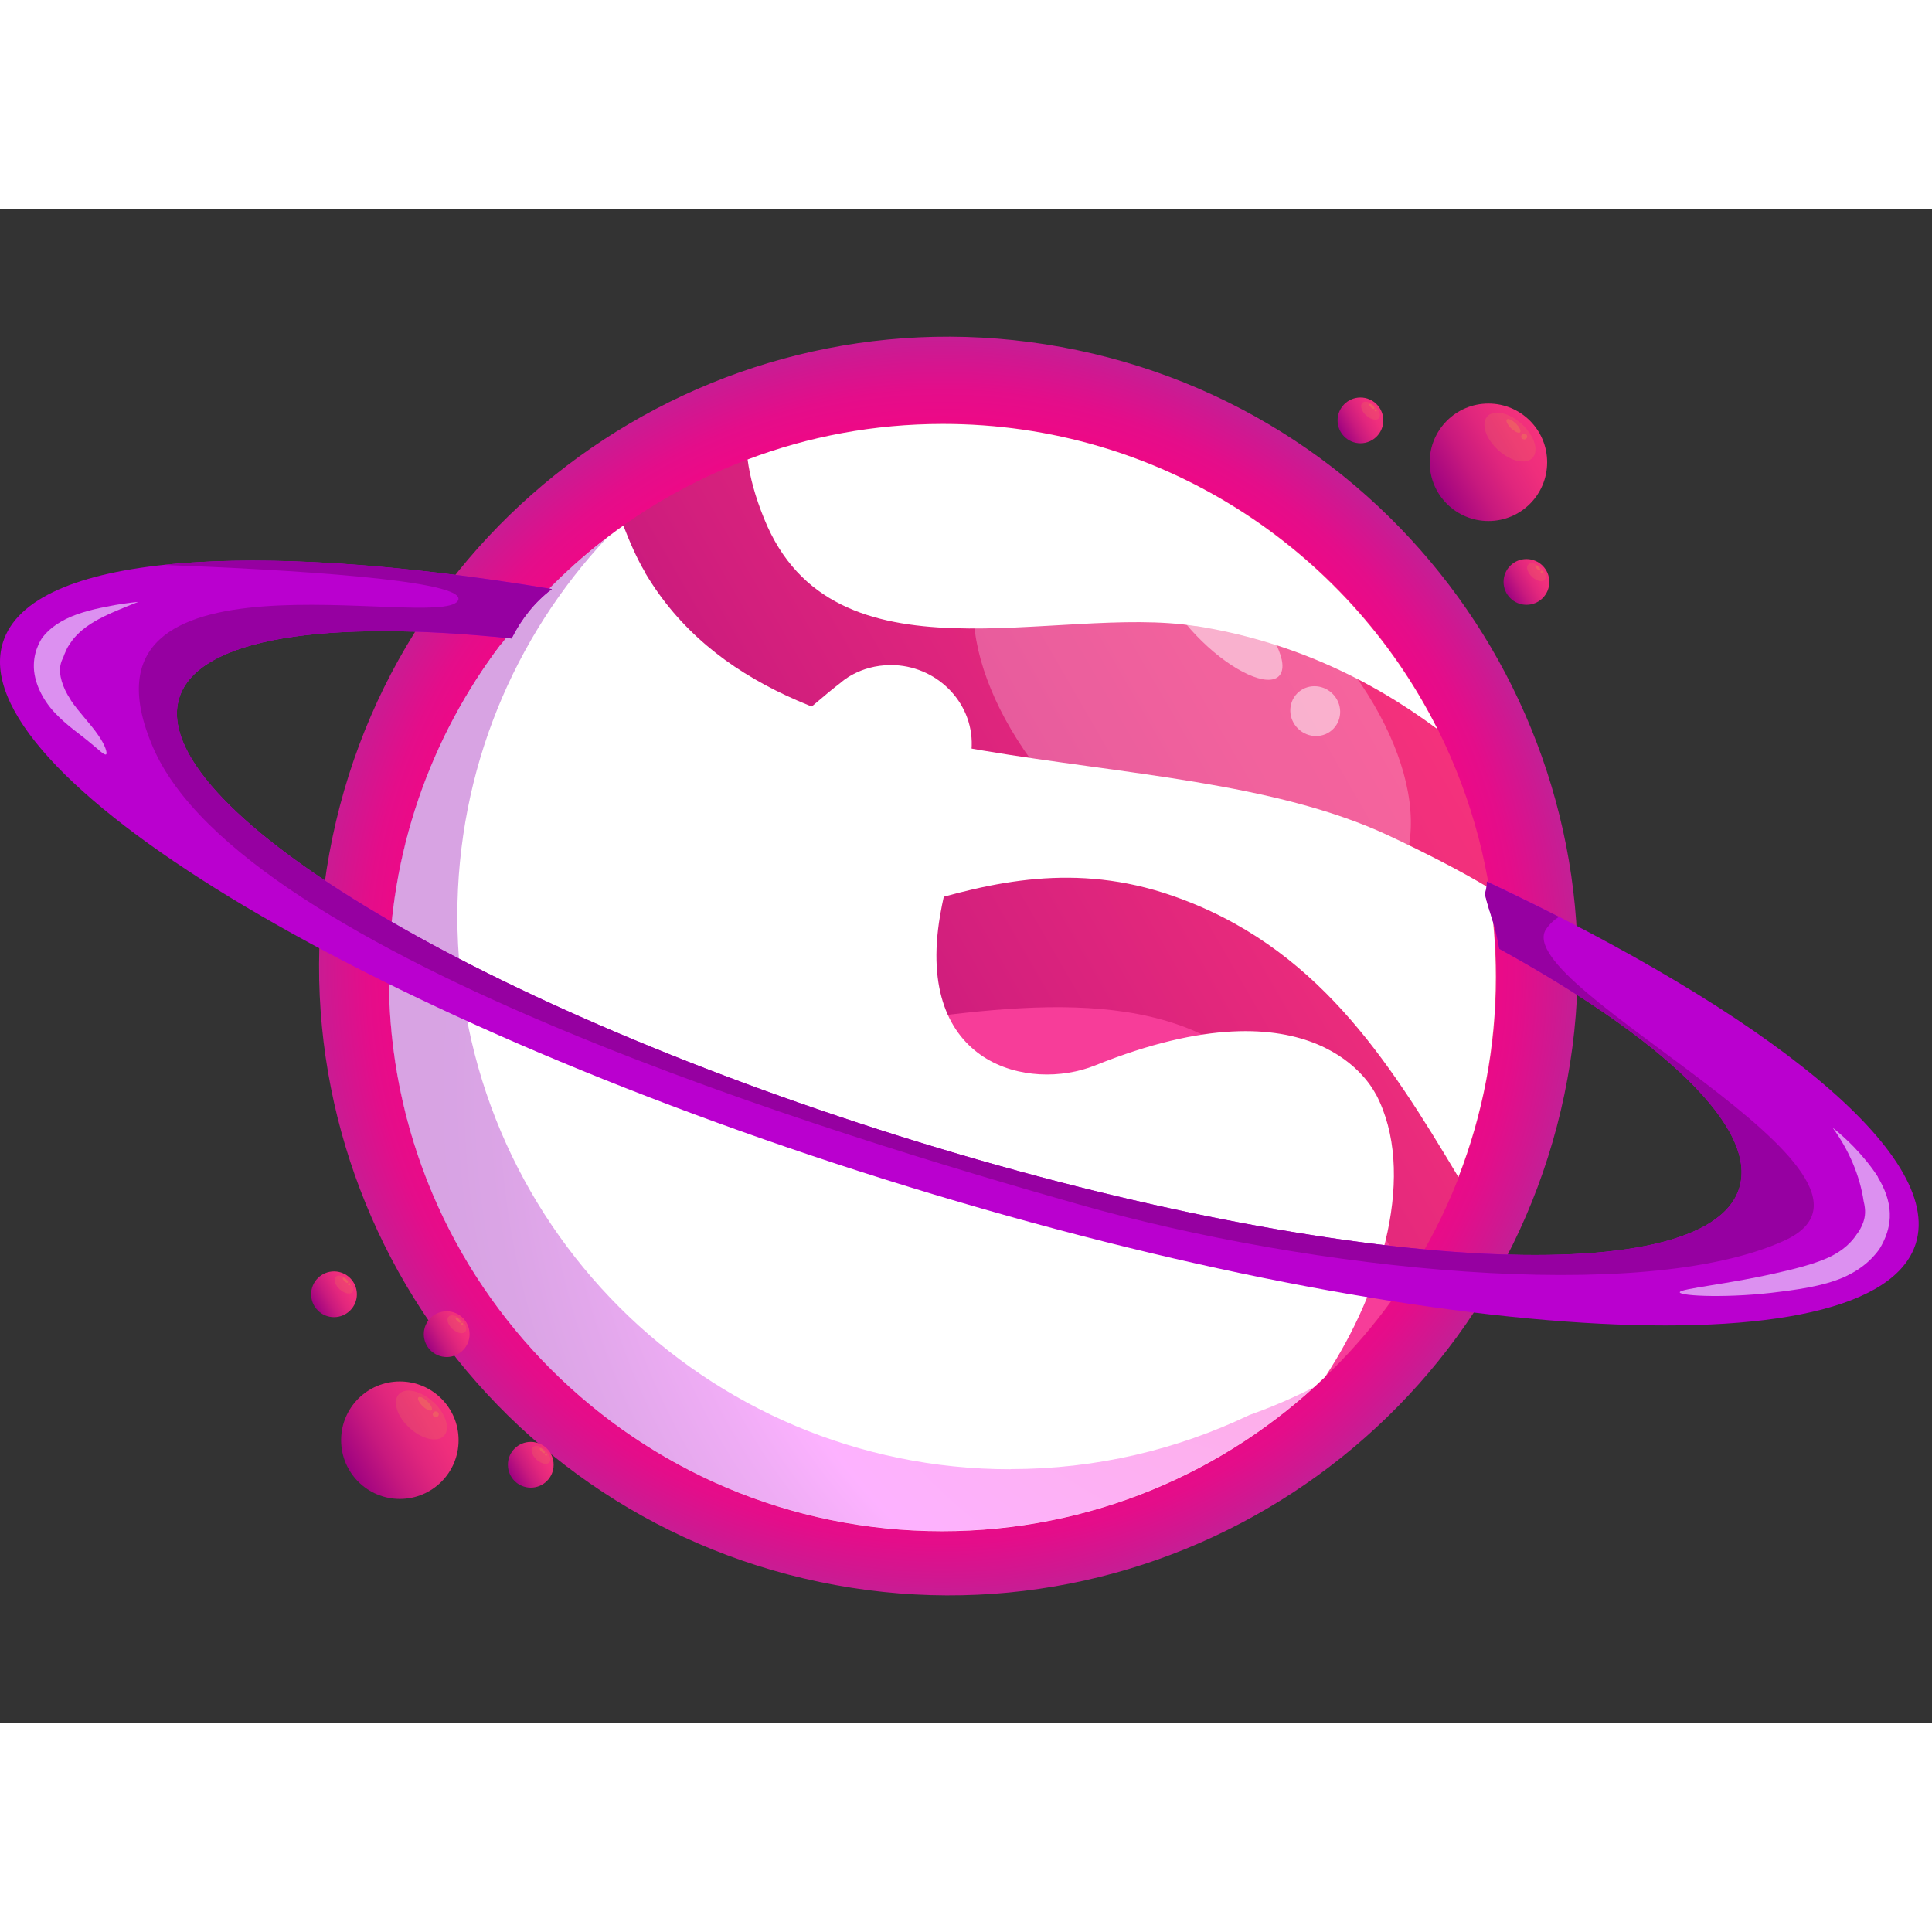<svg width="130" height="130" viewBox="0 0 125 98" fill="none" xmlns="http://www.w3.org/2000/svg">
<rect x="0" y="0" width="125" height="98" fill="#333333" stroke="none"/>
<path d="M101.211 57.328C105.809 35.319 91.695 13.751 69.686 9.153C47.678 4.555 26.11 18.669 21.512 40.677C16.914 62.686 31.028 84.254 53.036 88.852C75.045 93.45 96.613 79.336 101.211 57.328Z" fill="url(#paint0_radial_202_147)"/>
<path d="M74.421 82.894C92.75 75.493 101.608 54.635 94.206 36.306C86.805 17.978 65.947 9.12 47.619 16.521C29.29 23.923 20.432 44.781 27.834 63.109C35.235 81.437 56.093 90.295 74.421 82.894Z" fill="url(#paint1_linear_202_147)"/>
<path style="mix-blend-mode:overlay" d="M77.37 27C83.3 27.94 88.47 30.3 93.01 33.68C87.13 21.97 75.01 13.93 61.01 13.93C56.56 13.93 52.3 14.74 48.37 16.23C48.52 17.37 48.86 18.64 49.44 20.06C53.9 31.11 68.33 25.58 77.37 27.01V27Z" fill="url(#paint2_radial_202_147)"/>
<path style="mix-blend-mode:overlay" d="M41.75 23.55C41.19 22.61 40.74 21.56 40.33 20.5C35.29 24.08 31.21 28.93 28.57 34.58C31.18 41.38 36.15 47.67 42.92 48.26C54.4 49.26 63.41 40.16 75.81 44.44C85.13 47.66 89.78 55 94.36 62.66C95.92 58.64 96.78 54.27 96.78 49.71C96.78 47.74 96.62 45.81 96.31 43.93C94.43 42.81 92.27 41.7 89.8 40.54C75.12 33.7 50.53 38.42 41.73 23.54L41.75 23.55Z" fill="url(#paint3_radial_202_147)"/>
<path d="M91.14 69.03C87.29 62.74 81.97 55.79 78.77 53.95C64.55 45.77 36.8 63.5 27.43 46.79C27.26 46.48 26.62 44.81 25.86 42.97C25.44 45.15 25.22 47.41 25.22 49.71C25.22 52.71 25.59 55.62 26.29 58.41C32.4 61.48 43.91 58.4 50.44 58.63C67.78 59.24 72.52 69.69 73.91 83.1C81.03 80.34 87.06 75.37 91.13 69.03H91.14Z" fill="#F73D99"/>
<path d="M36.11 63.74C34.99 63.74 31.12 63.61 28.07 63.69C33.51 76.51 46.22 85.49 61.02 85.49C63.8 85.49 66.5 85.17 69.1 84.57C69.57 80.57 66.79 76.04 62.98 72.1C56.05 64.93 45.51 63.68 36.11 63.73V63.74Z" fill="#F73D99"/>
<path style="mix-blend-mode:overlay" d="M89.02 57.31C88.83 56.94 85.18 49.66 70.86 55.43C66.59 57.15 59.18 55.44 60.82 45.75C61.44 42.12 62.72 39.69 62.87 34.75C62.95 31.87 60.53 29.53 57.65 29.53C55.57 29.53 54.4 30.67 54.37 30.69C50.42 33.68 45.13 40.55 40.12 29.46C40.09 29.38 39.85 28.83 39.71 28.66C39.26 27.95 38.54 27.8 37.66 28.12C37.66 28.12 34.97 29.24 33.19 28.4C32.82 28.23 32.47 28.21 32.41 28.18C27.86 34.18 25.16 41.66 25.16 49.78C25.16 69.54 41.18 85.57 60.95 85.57C70.57 85.57 79.3 81.77 85.73 75.59C89.5 69.89 91.65 62.31 89.03 57.31H89.02Z" fill="url(#paint4_radial_202_147)"/>
<path style="mix-blend-mode:darken" opacity="0.36" d="M65.38 81.56C45.62 81.56 29.59 65.54 29.59 45.77C29.59 36.31 33.26 27.7 39.26 21.3C30.68 27.84 25.15 38.16 25.15 49.77C25.15 69.53 41.17 85.56 60.94 85.56C70.21 85.56 78.66 82.03 85.02 76.25C83.67 76.94 82.28 77.54 80.84 78.05C76.16 80.29 70.92 81.55 65.38 81.55V81.56Z" fill="url(#paint5_radial_202_147)"/>
<path opacity="0.25" d="M83.67 25.71C90.6 32.04 93.29 40.37 89.68 44.32C86.07 48.27 77.53 46.34 70.6 40.01C63.67 33.68 60.98 25.35 64.59 21.4C68.2 17.45 76.74 19.38 83.67 25.71V25.71Z" fill="white"/>
<path opacity="0.5" d="M80.36 25.32C82.4 27.3 83.47 29.5 82.75 30.24C82.03 30.98 79.8 29.97 77.77 27.99C75.73 26.01 74.66 23.81 75.38 23.07C76.1 22.33 78.33 23.34 80.36 25.32Z" fill="white"/>
<path opacity="0.5" d="M86.2 31.37C86.85 32 86.88 33.02 86.27 33.65C85.66 34.28 84.64 34.28 83.99 33.65C83.34 33.02 83.31 32 83.92 31.37C84.53 30.74 85.55 30.74 86.2 31.37V31.37Z" fill="white"/>
<path d="M100.24 24.15C100.24 24.97 99.58 25.63 98.76 25.63C97.94 25.63 97.28 24.97 97.28 24.15C97.28 23.33 97.94 22.67 98.76 22.67C99.58 22.67 100.24 23.33 100.24 24.15Z" fill="url(#paint6_linear_202_147)"/>
<path d="M100.1 16.41C100.1 18.51 98.4 20.21 96.3 20.21C94.2 20.21 92.5 18.51 92.5 16.41C92.5 14.31 94.2 12.61 96.3 12.61C98.4 12.61 100.1 14.31 100.1 16.41Z" fill="url(#paint7_linear_202_147)"/>
<path opacity="0.25" d="M98.46 13.94C99.27 14.68 99.58 15.65 99.16 16.12C98.74 16.58 97.74 16.36 96.93 15.62C96.12 14.88 95.81 13.91 96.23 13.44C96.65 12.98 97.65 13.2 98.46 13.94Z" fill="#EF755B"/>
<path opacity="0.5" d="M98.07 13.9C98.31 14.13 98.43 14.39 98.35 14.47C98.27 14.56 98.01 14.44 97.77 14.21C97.53 13.98 97.41 13.72 97.49 13.64C97.57 13.56 97.83 13.67 98.07 13.9Z" fill="#EF755B"/>
<path opacity="0.5" d="M98.75 14.61C98.83 14.68 98.83 14.8 98.75 14.88C98.68 14.95 98.56 14.95 98.48 14.88C98.4 14.81 98.4 14.69 98.48 14.61C98.56 14.53 98.67 14.54 98.75 14.61Z" fill="#EF755B"/>
<path opacity="0.25" d="M99.69 23.21C99.99 23.48 100.1 23.84 99.95 24.01C99.8 24.18 99.43 24.1 99.13 23.83C98.83 23.56 98.72 23.2 98.87 23.03C99.02 22.86 99.39 22.94 99.69 23.21Z" fill="#EF755B"/>
<path opacity="0.5" d="M99.55 23.19C99.64 23.27 99.68 23.37 99.65 23.4C99.62 23.43 99.52 23.39 99.44 23.3C99.35 23.22 99.31 23.12 99.34 23.09C99.37 23.06 99.47 23.1 99.55 23.19Z" fill="#EF755B"/>
<path opacity="0.5" d="M99.8 23.45C99.8 23.45 99.83 23.52 99.8 23.55C99.77 23.58 99.73 23.58 99.7 23.55C99.67 23.52 99.67 23.48 99.7 23.45C99.73 23.42 99.77 23.42 99.8 23.45Z" fill="#EF755B"/>
<path d="M88.02 15.18C88.837 15.18 89.5 14.517 89.5 13.7C89.5 12.883 88.837 12.22 88.02 12.22C87.203 12.22 86.54 12.883 86.54 13.7C86.54 14.517 87.203 15.18 88.02 15.18Z" fill="url(#paint8_linear_202_147)"/>
<path opacity="0.25" d="M88.95 12.76C89.25 13.03 89.36 13.39 89.21 13.56C89.06 13.73 88.69 13.65 88.39 13.38C88.09 13.11 87.98 12.75 88.13 12.58C88.28 12.41 88.65 12.49 88.95 12.76Z" fill="#EF755B"/>
<path opacity="0.5" d="M88.81 12.74C88.9 12.82 88.94 12.92 88.91 12.95C88.88 12.98 88.78 12.94 88.7 12.85C88.61 12.77 88.57 12.67 88.6 12.64C88.63 12.61 88.73 12.65 88.81 12.74Z" fill="#EF755B"/>
<path opacity="0.5" d="M89.06 13C89.06 13 89.09 13.07 89.06 13.1C89.03 13.13 88.99 13.13 88.96 13.1C88.93 13.07 88.93 13.03 88.96 13C88.99 12.97 89.03 12.97 89.06 13Z" fill="#EF755B"/>
<path d="M35.82 81.27C35.82 82.09 35.16 82.75 34.34 82.75C33.52 82.75 32.86 82.09 32.86 81.27C32.86 80.45 33.52 79.79 34.34 79.79C35.16 79.79 35.82 80.45 35.82 81.27Z" fill="url(#paint9_linear_202_147)"/>
<path d="M29.67 79.68C29.67 81.78 27.97 83.48 25.87 83.48C23.77 83.48 22.07 81.78 22.07 79.68C22.07 77.58 23.77 75.88 25.87 75.88C27.97 75.88 29.67 77.58 29.67 79.68Z" fill="url(#paint10_linear_202_147)"/>
<path opacity="0.25" d="M28.03 77.21C28.84 77.95 29.15 78.92 28.73 79.39C28.31 79.85 27.31 79.63 26.5 78.89C25.69 78.15 25.38 77.18 25.8 76.71C26.22 76.25 27.22 76.47 28.03 77.21Z" fill="#EF755B"/>
<path opacity="0.5" d="M27.65 77.17C27.89 77.4 28.01 77.66 27.93 77.74C27.85 77.83 27.59 77.71 27.35 77.48C27.11 77.25 26.99 76.99 27.07 76.91C27.15 76.82 27.41 76.94 27.65 77.17Z" fill="#EF755B"/>
<path opacity="0.5" d="M28.33 77.87C28.41 77.94 28.41 78.06 28.33 78.14C28.26 78.21 28.14 78.21 28.06 78.14C27.98 78.07 27.98 77.95 28.06 77.87C28.13 77.8 28.25 77.8 28.33 77.87Z" fill="#EF755B"/>
<path opacity="0.25" d="M35.28 80.32C35.58 80.59 35.69 80.95 35.54 81.12C35.39 81.29 35.02 81.21 34.72 80.94C34.42 80.67 34.31 80.31 34.46 80.14C34.61 79.97 34.98 80.05 35.28 80.32Z" fill="#EF755B"/>
<path opacity="0.5" d="M35.14 80.3C35.23 80.38 35.27 80.48 35.24 80.51C35.21 80.54 35.11 80.5 35.03 80.41C34.94 80.33 34.9 80.23 34.93 80.2C34.96 80.17 35.06 80.21 35.14 80.3Z" fill="#EF755B"/>
<path opacity="0.5" d="M35.38 80.56C35.38 80.56 35.41 80.63 35.38 80.66C35.35 80.69 35.31 80.69 35.28 80.66C35.25 80.63 35.25 80.59 35.28 80.56C35.31 80.53 35.35 80.53 35.38 80.56Z" fill="#EF755B"/>
<path d="M30.38 72.82C30.38 73.64 29.72 74.3 28.9 74.3C28.08 74.3 27.42 73.64 27.42 72.82C27.42 72 28.08 71.34 28.9 71.34C29.72 71.34 30.38 72 30.38 72.82Z" fill="url(#paint11_linear_202_147)"/>
<path opacity="0.25" d="M29.84 71.87C30.14 72.14 30.25 72.5 30.1 72.67C29.95 72.84 29.58 72.76 29.28 72.49C28.98 72.22 28.87 71.86 29.02 71.69C29.17 71.52 29.54 71.6 29.84 71.87Z" fill="#EF755B"/>
<path opacity="0.5" d="M29.7 71.86C29.79 71.94 29.83 72.04 29.8 72.07C29.77 72.1 29.67 72.06 29.59 71.97C29.5 71.89 29.46 71.79 29.49 71.76C29.52 71.73 29.62 71.77 29.7 71.86Z" fill="#EF755B"/>
<path opacity="0.5" d="M29.95 72.12C29.95 72.12 29.98 72.19 29.95 72.22C29.92 72.25 29.88 72.25 29.85 72.22C29.82 72.19 29.82 72.15 29.85 72.12C29.88 72.09 29.92 72.09 29.95 72.12Z" fill="#EF755B"/>
<path d="M21.61 71.72C22.427 71.72 23.09 71.057 23.09 70.24C23.09 69.423 22.427 68.76 21.61 68.76C20.793 68.76 20.13 69.423 20.13 70.24C20.13 71.057 20.793 71.72 21.61 71.72Z" fill="url(#paint12_linear_202_147)"/>
<path opacity="0.25" d="M22.54 69.3C22.84 69.57 22.95 69.93 22.8 70.1C22.65 70.27 22.28 70.19 21.98 69.92C21.68 69.65 21.57 69.29 21.72 69.12C21.87 68.95 22.24 69.03 22.54 69.3Z" fill="#EF755B"/>
<path opacity="0.5" d="M22.4 69.28C22.49 69.36 22.53 69.46 22.5 69.49C22.47 69.52 22.37 69.48 22.29 69.39C22.2 69.31 22.16 69.21 22.19 69.18C22.22 69.15 22.32 69.19 22.4 69.28Z" fill="#EF755B"/>
<path opacity="0.5" d="M22.64 69.54C22.64 69.54 22.67 69.61 22.64 69.64C22.61 69.67 22.57 69.67 22.54 69.64C22.51 69.61 22.51 69.57 22.54 69.54C22.57 69.51 22.61 69.51 22.64 69.54Z" fill="#EF755B"/>
<path d="M96.21 43.54C96.21 43.81 96.16 44.08 96.08 44.34C96.2 44.89 96.38 45.42 96.55 45.97C96.75 46.61 96.9 47.24 97.01 47.89C107.61 53.73 113.76 59.48 112.53 63.38C110.36 70.27 86.02 68.75 58.15 59.99C30.28 51.23 9.44 38.54 11.6 31.65C12.82 27.76 21.11 26.56 33.1 27.81C33.71 26.58 34.6 25.44 35.71 24.61C16.17 21.36 1.98 22.36 0.19 28.06C-2.47 36.51 23.08 52.07 57.26 62.81C91.43 73.55 121.29 75.41 123.95 66.96C125.76 61.2 114.44 52.13 96.21 43.53V43.54Z" fill="#BA00CF"/>
<path d="M100.02 46.64C100.23 46.31 100.52 46.04 100.86 45.82C99.37 45.06 97.81 44.3 96.2 43.54C96.2 43.81 96.15 44.08 96.07 44.34C96.19 44.89 96.37 45.42 96.54 45.97C96.74 46.61 96.89 47.24 97 47.89C107.6 53.73 113.75 59.48 112.52 63.38C110.35 70.27 86.01 68.75 58.14 59.99C30.28 51.23 9.44 38.54 11.6 31.65C12.82 27.76 21.11 26.56 33.1 27.81C33.71 26.58 34.6 25.44 35.71 24.61C25.57 22.92 16.88 22.38 10.61 23.05C18 23.33 30.6 24.01 29.61 25.39C28.22 27.33 4.06 21.22 9.89 34.83C15.72 48.44 54.61 60.11 69.75 64.41C84.89 68.72 106.28 70.94 115.44 66.77C124.61 62.6 97.66 50.38 100.02 46.63V46.64Z" fill="#9600A1"/>
<path d="M4.57 31.77C4.03 30.98 3.8 30.1 3.9 29.6C3.94 29.36 4.01 29.19 4.08 29.07C4.13 28.91 4.2 28.75 4.27 28.6C4.34 28.43 4.44 28.26 4.55 28.11C5.24 27.05 6.55 26.43 7.62 25.98C8.07 25.79 8.51 25.61 8.95 25.44C8.32 25.5 7.61 25.6 6.91 25.75C5.88 25.94 4.76 26.24 3.95 26.72C3.54 26.95 3.22 27.22 3.01 27.44C2.8 27.66 2.7 27.81 2.7 27.81C2.7 27.81 2.6 27.96 2.47 28.25C2.34 28.54 2.2 28.98 2.19 29.51C2.16 30.6 2.75 31.77 3.54 32.61C4.34 33.46 5.2 34.02 5.79 34.52C6.39 35 6.74 35.38 6.86 35.31C6.97 35.25 6.81 34.7 6.33 34.03C5.87 33.35 5.1 32.58 4.57 31.79V31.77Z" fill="#DC90F0"/>
<path d="M121.51 62.66C121.06 61.95 120.53 61.32 119.94 60.7C119.5 60.25 119.04 59.83 118.57 59.46C119.61 60.88 120.33 62.54 120.58 64.23C120.65 64.51 120.68 64.76 120.67 64.99C120.65 65.42 120.49 65.78 120.36 66.01C120.23 66.25 120.12 66.37 120.12 66.37C120.12 66.37 120.04 66.51 119.86 66.72C119.67 66.94 119.39 67.23 118.94 67.51C118.08 68.09 116.57 68.5 115 68.85C111.89 69.58 108.68 69.87 108.68 70.11C108.68 70.36 111.95 70.51 115.21 70.07C116.81 69.87 118.52 69.59 119.75 68.91C120.36 68.59 120.83 68.19 121.12 67.89C121.41 67.58 121.55 67.38 121.55 67.38C121.55 67.38 121.7 67.18 121.88 66.79C122.06 66.4 122.3 65.78 122.27 64.99C122.25 64.21 121.94 63.38 121.5 62.67L121.51 62.66Z" fill="#DC90F0"/>
<defs>
<radialGradient id="paint0_radial_202_147" cx="0" cy="0" r="1" gradientUnits="userSpaceOnUse" gradientTransform="translate(60.969 49.057) rotate(-36.68) scale(41.17)">
<stop stop-color="#F503E9"/>
<stop offset="0.62" stop-color="#FF0082"/>
<stop offset="0.75" stop-color="#FC0182"/>
<stop offset="0.83" stop-color="#F30685"/>
<stop offset="0.91" stop-color="#E40D8A"/>
<stop offset="0.97" stop-color="#CF1891"/>
<stop offset="1" stop-color="#C41F95"/>
</radialGradient>
<linearGradient id="paint1_linear_202_147" x1="30.023" y1="67.612" x2="92.013" y2="31.822" gradientUnits="userSpaceOnUse">
<stop stop-color="#9D0281"/>
<stop offset="0.15" stop-color="#AE0B80"/>
<stop offset="0.52" stop-color="#D31F7D"/>
<stop offset="0.81" stop-color="#EB2C7C"/>
<stop offset="1" stop-color="#F4317C"/>
</linearGradient>
<radialGradient id="paint2_radial_202_147" cx="0" cy="0" r="1" gradientUnits="userSpaceOnUse" gradientTransform="translate(70.69 23.8) scale(17.26 17.26)">
<stop stop-color="white"/>
<stop offset="1" stop-color="white"/>
</radialGradient>
<radialGradient id="paint3_radial_202_147" cx="0" cy="0" r="1" gradientUnits="userSpaceOnUse" gradientTransform="translate(62.69 41.58) scale(28.35)">
<stop stop-color="white"/>
<stop offset="1" stop-color="white"/>
</radialGradient>
<radialGradient id="paint4_radial_202_147" cx="0" cy="0" r="1" gradientUnits="userSpaceOnUse" gradientTransform="translate(57.67 56.77) scale(30.71)">
<stop stop-color="white"/>
<stop offset="1" stop-color="white"/>
</radialGradient>
<radialGradient id="paint5_radial_202_147" cx="0" cy="0" r="1" gradientUnits="userSpaceOnUse" gradientTransform="translate(85.56 57.18) scale(63.59 63.59)">
<stop stop-color="#FA1784"/>
<stop offset="0.62" stop-color="#F92AFF"/>
<stop offset="0.69" stop-color="#D41BE4"/>
<stop offset="0.78" stop-color="#B00CC9"/>
<stop offset="0.85" stop-color="#9A03B8"/>
<stop offset="0.9" stop-color="#9200B3"/>
</radialGradient>
<linearGradient id="paint6_linear_202_147" x1="97.48" y1="24.89" x2="100.04" y2="23.41" gradientUnits="userSpaceOnUse">
<stop stop-color="#9D0281"/>
<stop offset="0.09" stop-color="#AA0980"/>
<stop offset="0.34" stop-color="#CA1A7E"/>
<stop offset="0.58" stop-color="#E1267D"/>
<stop offset="0.8" stop-color="#EF2E7C"/>
<stop offset="1" stop-color="#F4317C"/>
</linearGradient>
<linearGradient id="paint7_linear_202_147" x1="93.01" y1="18.31" x2="99.59" y2="14.51" gradientUnits="userSpaceOnUse">
<stop stop-color="#9D0281"/>
<stop offset="0.07" stop-color="#A70780"/>
<stop offset="0.33" stop-color="#C8197E"/>
<stop offset="0.58" stop-color="#E0267D"/>
<stop offset="0.81" stop-color="#EF2E7C"/>
<stop offset="1" stop-color="#F4317C"/>
</linearGradient>
<linearGradient id="paint8_linear_202_147" x1="86.74" y1="14.44" x2="89.3" y2="12.97" gradientUnits="userSpaceOnUse">
<stop stop-color="#9D0281"/>
<stop offset="0.09" stop-color="#AA0980"/>
<stop offset="0.34" stop-color="#CA1A7E"/>
<stop offset="0.58" stop-color="#E1267D"/>
<stop offset="0.8" stop-color="#EF2E7C"/>
<stop offset="1" stop-color="#F4317C"/>
</linearGradient>
<linearGradient id="paint9_linear_202_147" x1="33.07" y1="82" x2="35.62" y2="80.53" gradientUnits="userSpaceOnUse">
<stop stop-color="#9D0281"/>
<stop offset="0.09" stop-color="#AA0980"/>
<stop offset="0.34" stop-color="#CA1A7E"/>
<stop offset="0.58" stop-color="#E1267D"/>
<stop offset="0.8" stop-color="#EF2E7C"/>
<stop offset="1" stop-color="#F4317C"/>
</linearGradient>
<linearGradient id="paint10_linear_202_147" x1="22.59" y1="81.58" x2="29.17" y2="77.78" gradientUnits="userSpaceOnUse">
<stop stop-color="#9D0281"/>
<stop offset="0.07" stop-color="#A70780"/>
<stop offset="0.33" stop-color="#C8197E"/>
<stop offset="0.58" stop-color="#E0267D"/>
<stop offset="0.81" stop-color="#EF2E7C"/>
<stop offset="1" stop-color="#F4317C"/>
</linearGradient>
<linearGradient id="paint11_linear_202_147" x1="27.63" y1="73.56" x2="30.19" y2="72.08" gradientUnits="userSpaceOnUse">
<stop stop-color="#9D0281"/>
<stop offset="0.09" stop-color="#AA0980"/>
<stop offset="0.34" stop-color="#CA1A7E"/>
<stop offset="0.58" stop-color="#E1267D"/>
<stop offset="0.8" stop-color="#EF2E7C"/>
<stop offset="1" stop-color="#F4317C"/>
</linearGradient>
<linearGradient id="paint12_linear_202_147" x1="20.33" y1="70.98" x2="22.89" y2="69.51" gradientUnits="userSpaceOnUse">
<stop stop-color="#9D0281"/>
<stop offset="0.09" stop-color="#AA0980"/>
<stop offset="0.34" stop-color="#CA1A7E"/>
<stop offset="0.58" stop-color="#E1267D"/>
<stop offset="0.8" stop-color="#EF2E7C"/>
<stop offset="1" stop-color="#F4317C"/>
</linearGradient>
</defs>
</svg>
